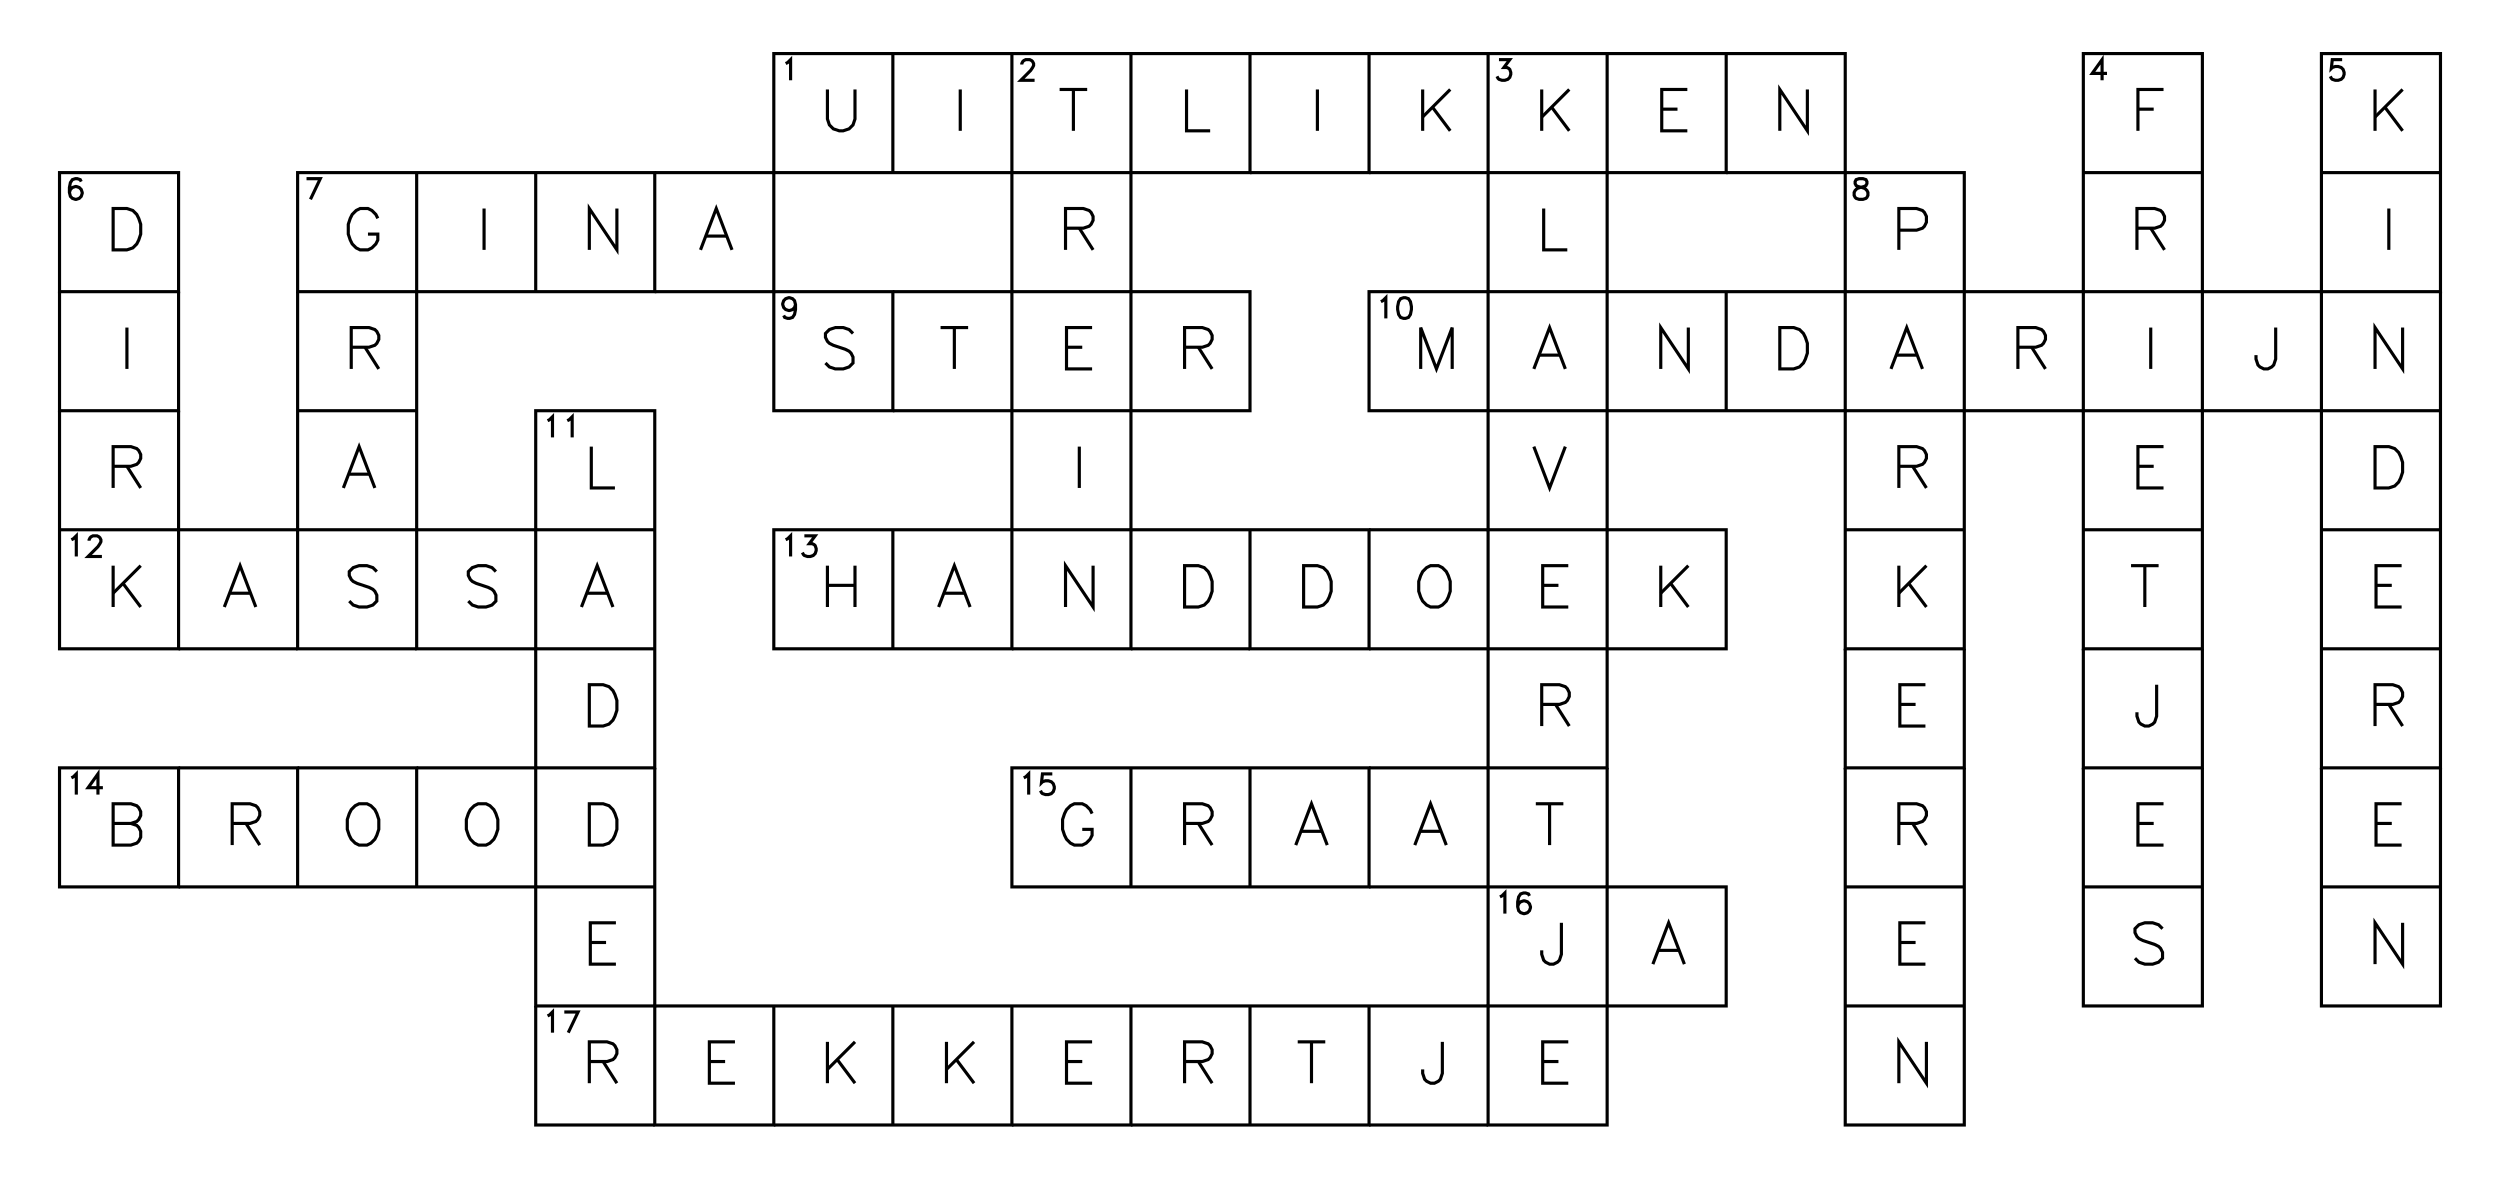 <?xml version="1.0" encoding="utf-8" ?>
<svg xmlns="http://www.w3.org/2000/svg" xmlns:cc="http://creativecommons.org/ns" xmlns:dc="http://purl.org/dc/elements/1.1/" xmlns:ev="http://www.w3.org/2001/xml-events" xmlns:inkscape="http://www.inkscape.org/namespaces/inkscape" xmlns:rdf="http://www.w3.org/1999/02/22-rdf-syntax-ns" xmlns:sodipodi="http://sodipodi.sourceforge.net/DTD/sodipodi-0.dtd" xmlns:xlink="http://www.w3.org/1999/xlink" baseProfile="tiny" height="9.9cm" version="1.2" viewBox="0 0 793.701 374.173" width="21.0cm">
  <defs/>
  <g fill="none" id="layer1" inkscape:groupmode="layer" inkscape:label="1" stroke="#000000" style="display:inline">
    <polygon points="245.669,17.008 245.669,54.803 245.669,54.803 283.465,54.803 283.465,54.803 321.26,54.803 321.26,54.803 359.055,54.803 359.055,54.803 396.85,54.803 396.85,54.803 396.85,17.008 396.85,17.008 359.055,17.008 359.055,17.008 321.26,17.008 321.26,17.008 283.465,17.008 283.465,17.008"/>
    <line x1="283.465" x2="283.465" y1="54.803" y2="17.008"/>
    <polyline points="249.434,20.177 250.059,19.865 250.059,19.865 250.997,18.927 250.997,18.927 250.997,25.49"/>
    <polyline points="262.692,28.405 262.692,37.781 262.692,37.781 263.317,39.656 263.317,39.656 264.567,40.906 264.567,40.906 266.442,41.531 266.442,41.531 267.692,41.531 267.692,41.531 269.567,40.906 269.567,40.906 270.817,39.656 270.817,39.656 271.442,37.781 271.442,37.781 271.442,28.405"/>
    <polyline points="359.055,17.008 359.055,54.803 359.055,54.803 359.055,92.598 359.055,92.598 321.26,92.598 321.26,92.598 321.26,54.803 321.26,54.803 321.26,17.008"/>
    <line x1="304.862" x2="304.862" y1="28.405" y2="41.531"/>
    <polyline points="324.4,20.49 324.4,20.177 324.4,20.177 324.712,19.552 324.712,19.552 325.025,19.24 325.025,19.24 325.65,18.927 325.65,18.927 326.9,18.927 326.9,18.927 327.525,19.24 327.525,19.24 327.837,19.552 327.837,19.552 328.15,20.177 328.15,20.177 328.15,20.802 328.15,20.802 327.837,21.427 327.837,21.427 327.212,22.365 327.212,22.365 324.087,25.49 324.087,25.49 328.462,25.49"/>
    <line x1="340.783" x2="340.783" y1="28.405" y2="41.531"/>
    <line x1="336.408" x2="345.158" y1="28.405" y2="28.405"/>
    <polyline points="376.703,28.405 376.703,41.531 376.703,41.531 384.203,41.531"/>
    <polyline points="396.85,54.803 434.646,54.803 434.646,54.803 434.646,17.008 434.646,17.008 396.85,17.008"/>
    <line x1="418.248" x2="418.248" y1="28.405" y2="41.531"/>
    <polyline points="434.646,54.803 472.441,54.803 472.441,54.803 510.236,54.803 510.236,54.803 510.236,17.008 510.236,17.008 472.441,17.008 472.441,17.008 434.646,17.008"/>
    <polyline points="510.236,17.008 548.032,17.008 548.032,17.008 548.032,54.803 548.032,54.803 510.236,54.803 510.236,54.803 510.236,92.598 510.236,92.598 472.441,92.598 472.441,92.598 472.441,54.803 472.441,54.803 472.441,17.008"/>
    <line x1="451.668" x2="451.668" y1="28.405" y2="41.531"/>
    <line x1="460.418" x2="451.668" y1="28.405" y2="37.156"/>
    <line x1="454.793" x2="460.418" y1="34.031" y2="41.531"/>
    <polyline points="475.893,18.927 479.331,18.927 479.331,18.927 477.456,21.427 477.456,21.427 478.393,21.427 478.393,21.427 479.018,21.74 479.018,21.74 479.331,22.052 479.331,22.052 479.643,22.99 479.643,22.99 479.643,23.615 479.643,23.615 479.331,24.552 479.331,24.552 478.706,25.177 478.706,25.177 477.768,25.49 477.768,25.49 476.831,25.49 476.831,25.49 475.893,25.177 475.893,25.177 475.581,24.865 475.581,24.865 475.268,24.24"/>
    <line x1="489.464" x2="489.464" y1="28.405" y2="41.531"/>
    <line x1="498.214" x2="489.464" y1="28.405" y2="37.156"/>
    <line x1="492.589" x2="498.214" y1="34.031" y2="41.531"/>
    <polyline points="535.696,28.405 527.571,28.405 527.571,28.405 527.571,41.531 527.571,41.531 535.696,41.531"/>
    <line x1="527.571" x2="532.571" y1="34.656" y2="34.656"/>
    <polyline points="548.032,54.803 585.827,54.803 585.827,54.803 585.827,17.008 585.827,17.008 548.032,17.008"/>
    <polyline points="573.804,28.405 573.804,41.531 573.804,41.531 565.054,28.405 565.054,28.405 565.054,41.531"/>
    <polygon points="661.417,17.008 661.417,54.803 661.417,54.803 661.417,92.598 661.417,92.598 623.622,92.598 623.622,92.598 623.622,54.803 623.622,54.803 585.827,54.803 585.827,54.803 585.827,92.598 585.827,92.598 623.622,92.598 623.622,92.598 623.622,130.394 623.622,130.394 661.417,130.394 661.417,130.394 661.417,168.189 661.417,168.189 661.417,205.984 661.417,205.984 699.213,205.984 699.213,205.984 699.213,168.189 699.213,168.189 699.213,130.394 699.213,130.394 699.213,92.598 699.213,92.598 699.213,54.803 699.213,54.803 699.213,17.008 699.213,17.008"/>
    <line x1="661.417" x2="699.213" y1="54.803" y2="54.803"/>
    <polyline points="667.37,25.49 667.37,18.927 667.37,18.927 664.245,23.302 664.245,23.302 668.932,23.302"/>
    <polyline points="686.878,28.405 678.753,28.405 678.753,28.405 678.753,41.531"/>
    <line x1="678.753" x2="683.753" y1="34.656" y2="34.656"/>
    <polygon points="737.008,17.008 737.008,54.803 737.008,54.803 737.008,92.598 737.008,92.598 774.803,92.598 774.803,92.598 774.803,54.803 774.803,54.803 774.803,17.008 774.803,17.008"/>
    <line x1="737.008" x2="774.803" y1="54.803" y2="54.803"/>
    <polyline points="743.585,18.927 740.46,18.927 740.46,18.927 740.148,21.74 740.148,21.74 740.46,21.427 740.46,21.427 741.398,21.115 741.398,21.115 742.335,21.115 742.335,21.115 743.273,21.427 743.273,21.427 743.898,22.052 743.898,22.052 744.21,22.99 744.21,22.99 744.21,23.615 744.21,23.615 743.898,24.552 743.898,24.552 743.273,25.177 743.273,25.177 742.335,25.49 742.335,25.49 741.398,25.49 741.398,25.49 740.46,25.177 740.46,25.177 740.148,24.865 740.148,24.865 739.835,24.24"/>
    <line x1="754.03" x2="754.03" y1="28.405" y2="41.531"/>
    <line x1="762.78" x2="754.03" y1="28.405" y2="37.156"/>
    <line x1="757.155" x2="762.78" y1="34.031" y2="41.531"/>
    <polygon points="18.898,54.803 18.898,92.598 18.898,92.598 56.693,92.598 56.693,92.598 56.693,54.803 56.693,54.803"/>
    <polyline points="25.787,57.66 25.475,57.035 25.475,57.035 24.537,56.722 24.537,56.722 23.912,56.722 23.912,56.722 22.975,57.035 22.975,57.035 22.35,57.972 22.35,57.972 22.037,59.535 22.037,59.535 22.037,61.097 22.037,61.097 22.35,62.347 22.35,62.347 22.975,62.972 22.975,62.972 23.912,63.285 23.912,63.285 24.225,63.285 24.225,63.285 25.162,62.972 25.162,62.972 25.787,62.347 25.787,62.347 26.1,61.41 26.1,61.41 26.1,61.097 26.1,61.097 25.787,60.16 25.787,60.16 25.162,59.535 25.162,59.535 24.225,59.222 24.225,59.222 23.912,59.222 23.912,59.222 22.975,59.535 22.975,59.535 22.35,60.16 22.35,60.16 22.037,61.097"/>
    <polygon points="35.92,66.201 35.92,79.326 35.92,79.326 40.295,79.326 40.295,79.326 42.17,78.701 42.17,78.701 43.42,77.451 43.42,77.451 44.045,76.201 44.045,76.201 44.67,74.326 44.67,74.326 44.67,71.201 44.67,71.201 44.045,69.326 44.045,69.326 43.42,68.076 43.42,68.076 42.17,66.826 42.17,66.826 40.295,66.201 40.295,66.201"/>
    <polygon points="94.488,54.803 94.488,92.598 94.488,92.598 132.284,92.598 132.284,92.598 170.079,92.598 170.079,92.598 207.874,92.598 207.874,92.598 207.874,54.803 207.874,54.803 170.079,54.803 170.079,54.803 132.284,54.803 132.284,54.803"/>
    <polyline points="207.874,168.189 170.079,168.189 170.079,168.189 170.079,130.394 170.079,130.394 207.874,130.394 207.874,130.394 207.874,168.189 207.874,168.189 207.874,205.984 207.874,205.984 207.874,243.78 207.874,243.78 170.079,243.78 170.079,243.78 170.079,205.984 170.079,205.984 132.284,205.984 132.284,205.984 132.284,168.189 132.284,168.189 132.284,130.394 132.284,130.394 132.284,92.598 132.284,92.598 132.284,54.803"/>
    <polyline points="97.316,56.722 101.691,56.722 101.691,56.722 98.566,63.285"/>
    <polyline points="119.948,69.326 119.323,68.076 119.323,68.076 118.073,66.826 118.073,66.826 116.823,66.201 116.823,66.201 114.323,66.201 114.323,66.201 113.073,66.826 113.073,66.826 111.823,68.076 111.823,68.076 111.198,69.326 111.198,69.326 110.573,71.201 110.573,71.201 110.573,74.326 110.573,74.326 111.198,76.201 111.198,76.201 111.823,77.451 111.823,77.451 113.073,78.701 113.073,78.701 114.323,79.326 114.323,79.326 116.823,79.326 116.823,79.326 118.073,78.701 118.073,78.701 119.323,77.451 119.323,77.451 119.948,76.201 119.948,76.201 119.948,74.326 119.948,74.326 116.823,74.326"/>
    <line x1="170.079" x2="170.079" y1="92.598" y2="54.803"/>
    <line x1="153.681" x2="153.681" y1="66.201" y2="79.326"/>
    <polyline points="195.851,66.201 195.851,79.326 195.851,79.326 187.101,66.201 187.101,66.201 187.101,79.326"/>
    <polyline points="207.874,92.598 245.669,92.598 245.669,92.598 245.669,54.803 245.669,54.803 207.874,54.803"/>
    <polyline points="232.397,79.326 227.397,66.201 227.397,66.201 222.397,79.326"/>
    <line x1="224.272" x2="230.522" y1="74.951" y2="74.951"/>
    <polyline points="338.283,72.451 343.908,72.451 343.908,72.451 345.783,71.826 345.783,71.826 346.408,71.201 346.408,71.201 347.033,69.951 347.033,69.951 347.033,68.701 347.033,68.701 346.408,67.451 346.408,67.451 345.783,66.826 345.783,66.826 343.908,66.201 343.908,66.201 338.283,66.201 338.283,66.201 338.283,79.326"/>
    <line x1="342.658" x2="347.033" y1="72.451" y2="79.326"/>
    <polyline points="490.089,66.201 490.089,79.326 490.089,79.326 497.589,79.326"/>
    <polygon points="590.216,56.722 589.279,57.035 589.279,57.035 588.966,57.66 588.966,57.66 588.966,58.285 588.966,58.285 589.279,58.91 589.279,58.91 589.904,59.222 589.904,59.222 591.154,59.535 591.154,59.535 592.091,59.847 592.091,59.847 592.716,60.472 592.716,60.472 593.029,61.097 593.029,61.097 593.029,62.035 593.029,62.035 592.716,62.66 592.716,62.66 592.404,62.972 592.404,62.972 591.466,63.285 591.466,63.285 590.216,63.285 590.216,63.285 589.279,62.972 589.279,62.972 588.966,62.66 588.966,62.66 588.654,62.035 588.654,62.035 588.654,61.097 588.654,61.097 588.966,60.472 588.966,60.472 589.591,59.847 589.591,59.847 590.529,59.535 590.529,59.535 591.779,59.222 591.779,59.222 592.404,58.91 592.404,58.91 592.716,58.285 592.716,58.285 592.716,57.66 592.716,57.66 592.404,57.035 592.404,57.035 591.466,56.722 591.466,56.722"/>
    <polyline points="602.849,73.076 608.474,73.076 608.474,73.076 610.349,72.451 610.349,72.451 610.974,71.826 610.974,71.826 611.599,70.576 611.599,70.576 611.599,68.701 611.599,68.701 610.974,67.451 610.974,67.451 610.349,66.826 610.349,66.826 608.474,66.201 608.474,66.201 602.849,66.201 602.849,66.201 602.849,79.326"/>
    <polyline points="774.803,130.394 737.008,130.394 737.008,130.394 699.213,130.394 699.213,130.394 661.417,130.394 661.417,130.394 661.417,92.598 661.417,92.598 699.213,92.598 699.213,92.598 737.008,92.598 737.008,92.598 737.008,130.394 737.008,130.394 737.008,168.189 737.008,168.189 737.008,205.984 737.008,205.984 737.008,243.78 737.008,243.78 774.803,243.78 774.803,243.78 774.803,205.984 774.803,205.984 774.803,168.189 774.803,168.189 774.803,130.394 774.803,130.394 774.803,92.598"/>
    <polyline points="678.44,72.451 684.065,72.451 684.065,72.451 685.94,71.826 685.94,71.826 686.565,71.201 686.565,71.201 687.19,69.951 687.19,69.951 687.19,68.701 687.19,68.701 686.565,67.451 686.565,67.451 685.94,66.826 685.94,66.826 684.065,66.201 684.065,66.201 678.44,66.201 678.44,66.201 678.44,79.326"/>
    <line x1="682.815" x2="687.19" y1="72.451" y2="79.326"/>
    <line x1="758.405" x2="758.405" y1="66.201" y2="79.326"/>
    <polyline points="18.898,92.598 18.898,130.394 18.898,130.394 56.693,130.394 56.693,130.394 56.693,92.598"/>
    <line x1="40.295" x2="40.295" y1="103.996" y2="117.121"/>
    <polyline points="94.488,92.598 94.488,130.394 94.488,130.394 94.488,168.189 94.488,168.189 132.284,168.189 132.284,168.189 170.079,168.189 170.079,168.189 170.079,205.984 170.079,205.984 207.874,205.984"/>
    <line x1="94.488" x2="132.284" y1="130.394" y2="130.394"/>
    <polyline points="111.511,110.246 117.136,110.246 117.136,110.246 119.011,109.621 119.011,109.621 119.636,108.996 119.636,108.996 120.261,107.746 120.261,107.746 120.261,106.496 120.261,106.496 119.636,105.246 119.636,105.246 119.011,104.621 119.011,104.621 117.136,103.996 117.136,103.996 111.511,103.996 111.511,103.996 111.511,117.121"/>
    <line x1="115.886" x2="120.261" y1="110.246" y2="117.121"/>
    <polygon points="245.669,92.598 245.669,130.394 245.669,130.394 283.465,130.394 283.465,130.394 283.465,92.598 283.465,92.598"/>
    <polyline points="252.559,96.705 252.247,97.643 252.247,97.643 251.622,98.268 251.622,98.268 250.684,98.58 250.684,98.58 250.372,98.58 250.372,98.58 249.434,98.268 249.434,98.268 248.809,97.643 248.809,97.643 248.497,96.705 248.497,96.705 248.497,96.393 248.497,96.393 248.809,95.455 248.809,95.455 249.434,94.83 249.434,94.83 250.372,94.518 250.372,94.518 250.684,94.518 250.684,94.518 251.622,94.83 251.622,94.83 252.247,95.455 252.247,95.455 252.559,96.705 252.559,96.705 252.559,98.268 252.559,98.268 252.247,99.83 252.247,99.83 251.622,100.768 251.622,100.768 250.684,101.08 250.684,101.08 250.059,101.08 250.059,101.08 249.122,100.768 249.122,100.768 248.809,100.143"/>
    <polyline points="270.817,105.871 269.567,104.621 269.567,104.621 267.692,103.996 267.692,103.996 265.192,103.996 265.192,103.996 263.317,104.621 263.317,104.621 262.067,105.871 262.067,105.871 262.067,107.121 262.067,107.121 262.692,108.371 262.692,108.371 263.317,108.996 263.317,108.996 264.567,109.621 264.567,109.621 268.317,110.871 268.317,110.871 269.567,111.496 269.567,111.496 270.192,112.121 270.192,112.121 270.817,113.371 270.817,113.371 270.817,115.246 270.817,115.246 269.567,116.496 269.567,116.496 267.692,117.121 267.692,117.121 265.192,117.121 265.192,117.121 263.317,116.496 263.317,116.496 262.067,115.246"/>
    <polyline points="283.465,130.394 321.26,130.394 321.26,130.394 321.26,168.189 321.26,168.189 283.465,168.189 283.465,168.189 245.669,168.189 245.669,168.189 245.669,205.984 245.669,205.984 283.465,205.984 283.465,205.984 321.26,205.984 321.26,205.984 321.26,168.189 321.26,168.189 359.055,168.189 359.055,168.189 359.055,130.394 359.055,130.394 396.85,130.394 396.85,130.394 396.85,92.598 396.85,92.598 359.055,92.598 359.055,92.598 359.055,130.394 359.055,130.394 321.26,130.394 321.26,130.394 321.26,92.598 321.26,92.598 283.465,92.598"/>
    <line x1="302.987" x2="302.987" y1="103.996" y2="117.121"/>
    <line x1="298.612" x2="307.362" y1="103.996" y2="103.996"/>
    <polyline points="346.72,103.996 338.595,103.996 338.595,103.996 338.595,117.121 338.595,117.121 346.72,117.121"/>
    <line x1="338.595" x2="343.595" y1="110.246" y2="110.246"/>
    <polyline points="376.078,110.246 381.703,110.246 381.703,110.246 383.578,109.621 383.578,109.621 384.203,108.996 384.203,108.996 384.828,107.746 384.828,107.746 384.828,106.496 384.828,106.496 384.203,105.246 384.203,105.246 383.578,104.621 383.578,104.621 381.703,103.996 381.703,103.996 376.078,103.996 376.078,103.996 376.078,117.121"/>
    <line x1="380.453" x2="384.828" y1="110.246" y2="117.121"/>
    <polyline points="548.032,130.394 510.236,130.394 510.236,130.394 510.236,168.189 510.236,168.189 472.441,168.189 472.441,168.189 472.441,130.394 472.441,130.394 472.441,92.598 472.441,92.598 434.646,92.598 434.646,92.598 434.646,130.394 434.646,130.394 472.441,130.394 472.441,130.394 510.236,130.394 510.236,130.394 510.236,92.598 510.236,92.598 548.032,92.598 548.032,92.598 548.032,130.394 548.032,130.394 585.827,130.394 585.827,130.394 585.827,92.598 585.827,92.598 548.032,92.598"/>
    <polyline points="438.41,95.768 439.035,95.455 439.035,95.455 439.973,94.518 439.973,94.518 439.973,101.08"/>
    <polygon points="445.598,94.518 444.66,94.83 444.66,94.83 444.035,95.768 444.035,95.768 443.723,97.33 443.723,97.33 443.723,98.268 443.723,98.268 444.035,99.83 444.035,99.83 444.66,100.768 444.66,100.768 445.598,101.08 445.598,101.08 446.223,101.08 446.223,101.08 447.16,100.768 447.16,100.768 447.785,99.83 447.785,99.83 448.098,98.268 448.098,98.268 448.098,97.33 448.098,97.33 447.785,95.768 447.785,95.768 447.16,94.83 447.16,94.83 446.223,94.518 446.223,94.518"/>
    <polyline points="461.043,117.121 461.043,103.996 461.043,103.996 456.043,117.121 456.043,117.121 451.043,103.996 451.043,103.996 451.043,117.121"/>
    <polyline points="496.964,117.121 491.964,103.996 491.964,103.996 486.964,117.121"/>
    <line x1="488.839" x2="495.089" y1="112.746" y2="112.746"/>
    <polyline points="536.009,103.996 536.009,117.121 536.009,117.121 527.259,103.996 527.259,103.996 527.259,117.121"/>
    <polygon points="565.054,103.996 565.054,117.121 565.054,117.121 569.429,117.121 569.429,117.121 571.304,116.496 571.304,116.496 572.554,115.246 572.554,115.246 573.179,113.996 573.179,113.996 573.804,112.121 573.804,112.121 573.804,108.996 573.804,108.996 573.179,107.121 573.179,107.121 572.554,105.871 572.554,105.871 571.304,104.621 571.304,104.621 569.429,103.996 569.429,103.996"/>
    <polyline points="585.827,168.189 585.827,130.394 585.827,130.394 623.622,130.394 623.622,130.394 623.622,168.189 623.622,168.189 585.827,168.189 585.827,168.189 585.827,205.984 585.827,205.984 623.622,205.984 623.622,205.984 623.622,168.189"/>
    <polyline points="610.349,117.121 605.349,103.996 605.349,103.996 600.349,117.121"/>
    <line x1="602.224" x2="608.474" y1="112.746" y2="112.746"/>
    <polyline points="640.645,110.246 646.27,110.246 646.27,110.246 648.145,109.621 648.145,109.621 648.77,108.996 648.77,108.996 649.395,107.746 649.395,107.746 649.395,106.496 649.395,106.496 648.77,105.246 648.77,105.246 648.145,104.621 648.145,104.621 646.27,103.996 646.27,103.996 640.645,103.996 640.645,103.996 640.645,117.121"/>
    <line x1="645.02" x2="649.395" y1="110.246" y2="117.121"/>
    <line x1="682.815" x2="682.815" y1="103.996" y2="117.121"/>
    <polyline points="722.485,103.996 722.485,113.996 722.485,113.996 721.86,115.871 721.86,115.871 721.235,116.496 721.235,116.496 719.985,117.121 719.985,117.121 718.735,117.121 718.735,117.121 717.485,116.496 717.485,116.496 716.86,115.871 716.86,115.871 716.235,113.996 716.235,113.996 716.235,112.746"/>
    <polyline points="762.78,103.996 762.78,117.121 762.78,117.121 754.03,103.996 754.03,103.996 754.03,117.121"/>
    <polyline points="18.898,130.394 18.898,168.189 18.898,168.189 18.898,205.984 18.898,205.984 56.693,205.984 56.693,205.984 56.693,168.189 56.693,168.189 56.693,130.394"/>
    <polyline points="18.898,168.189 56.693,168.189 56.693,168.189 94.488,168.189 94.488,168.189 94.488,205.984 94.488,205.984 132.284,205.984"/>
    <polyline points="35.92,148.041 41.545,148.041 41.545,148.041 43.42,147.416 43.42,147.416 44.045,146.791 44.045,146.791 44.67,145.541 44.67,145.541 44.67,144.291 44.67,144.291 44.045,143.041 44.045,143.041 43.42,142.416 43.42,142.416 41.545,141.791 41.545,141.791 35.92,141.791 35.92,141.791 35.92,154.916"/>
    <line x1="40.295" x2="44.67" y1="148.041" y2="154.916"/>
    <polyline points="119.011,154.916 114.011,141.791 114.011,141.791 109.011,154.916"/>
    <line x1="110.886" x2="117.136" y1="150.541" y2="150.541"/>
    <polyline points="173.844,133.563 174.469,133.25 174.469,133.25 175.406,132.313 175.406,132.313 175.406,138.875"/>
    <polyline points="180.094,133.563 180.719,133.25 180.719,133.25 181.656,132.313 181.656,132.313 181.656,138.875"/>
    <polyline points="187.726,141.791 187.726,154.916 187.726,154.916 195.226,154.916"/>
    <line x1="342.658" x2="342.658" y1="141.791" y2="154.916"/>
    <polyline points="486.964,141.791 491.964,154.916 491.964,154.916 496.964,141.791"/>
    <polyline points="602.849,148.041 608.474,148.041 608.474,148.041 610.349,147.416 610.349,147.416 610.974,146.791 610.974,146.791 611.599,145.541 611.599,145.541 611.599,144.291 611.599,144.291 610.974,143.041 610.974,143.041 610.349,142.416 610.349,142.416 608.474,141.791 608.474,141.791 602.849,141.791 602.849,141.791 602.849,154.916"/>
    <line x1="607.224" x2="611.599" y1="148.041" y2="154.916"/>
    <line x1="661.417" x2="699.213" y1="168.189" y2="168.189"/>
    <polyline points="686.878,141.791 678.753,141.791 678.753,141.791 678.753,154.916 678.753,154.916 686.878,154.916"/>
    <line x1="678.753" x2="683.753" y1="148.041" y2="148.041"/>
    <line x1="737.008" x2="774.803" y1="168.189" y2="168.189"/>
    <polygon points="754.03,141.791 754.03,154.916 754.03,154.916 758.405,154.916 758.405,154.916 760.28,154.291 760.28,154.291 761.53,153.041 761.53,153.041 762.155,151.791 762.155,151.791 762.78,149.916 762.78,149.916 762.78,146.791 762.78,146.791 762.155,144.916 762.155,144.916 761.53,143.666 761.53,143.666 760.28,142.416 760.28,142.416 758.405,141.791 758.405,141.791"/>
    <polyline points="22.662,171.358 23.287,171.046 23.287,171.046 24.225,170.108 24.225,170.108 24.225,176.671"/>
    <polyline points="28.287,171.671 28.287,171.358 28.287,171.358 28.6,170.733 28.6,170.733 28.912,170.421 28.912,170.421 29.537,170.108 29.537,170.108 30.787,170.108 30.787,170.108 31.412,170.421 31.412,170.421 31.725,170.733 31.725,170.733 32.037,171.358 32.037,171.358 32.037,171.983 32.037,171.983 31.725,172.608 31.725,172.608 31.1,173.546 31.1,173.546 27.975,176.671 27.975,176.671 32.35,176.671"/>
    <line x1="35.92" x2="35.92" y1="179.587" y2="192.712"/>
    <line x1="44.67" x2="35.92" y1="179.587" y2="188.337"/>
    <line x1="39.045" x2="44.67" y1="185.212" y2="192.712"/>
    <line x1="56.693" x2="94.488" y1="205.984" y2="205.984"/>
    <polyline points="81.216,192.712 76.216,179.587 76.216,179.587 71.216,192.712"/>
    <line x1="73.091" x2="79.341" y1="188.337" y2="188.337"/>
    <polyline points="119.636,181.462 118.386,180.212 118.386,180.212 116.511,179.587 116.511,179.587 114.011,179.587 114.011,179.587 112.136,180.212 112.136,180.212 110.886,181.462 110.886,181.462 110.886,182.712 110.886,182.712 111.511,183.962 111.511,183.962 112.136,184.587 112.136,184.587 113.386,185.212 113.386,185.212 117.136,186.462 117.136,186.462 118.386,187.087 118.386,187.087 119.011,187.712 119.011,187.712 119.636,188.962 119.636,188.962 119.636,190.837 119.636,190.837 118.386,192.087 118.386,192.087 116.511,192.712 116.511,192.712 114.011,192.712 114.011,192.712 112.136,192.087 112.136,192.087 110.886,190.837"/>
    <polyline points="157.431,181.462 156.181,180.212 156.181,180.212 154.306,179.587 154.306,179.587 151.806,179.587 151.806,179.587 149.931,180.212 149.931,180.212 148.681,181.462 148.681,181.462 148.681,182.712 148.681,182.712 149.306,183.962 149.306,183.962 149.931,184.587 149.931,184.587 151.181,185.212 151.181,185.212 154.931,186.462 154.931,186.462 156.181,187.087 156.181,187.087 156.806,187.712 156.806,187.712 157.431,188.962 157.431,188.962 157.431,190.837 157.431,190.837 156.181,192.087 156.181,192.087 154.306,192.712 154.306,192.712 151.806,192.712 151.806,192.712 149.931,192.087 149.931,192.087 148.681,190.837"/>
    <polyline points="194.601,192.712 189.601,179.587 189.601,179.587 184.601,192.712"/>
    <line x1="186.476" x2="192.726" y1="188.337" y2="188.337"/>
    <line x1="283.465" x2="283.465" y1="205.984" y2="168.189"/>
    <polyline points="249.434,171.358 250.059,171.046 250.059,171.046 250.997,170.108 250.997,170.108 250.997,176.671"/>
    <polyline points="255.372,170.108 258.809,170.108 258.809,170.108 256.934,172.608 256.934,172.608 257.872,172.608 257.872,172.608 258.497,172.921 258.497,172.921 258.809,173.233 258.809,173.233 259.122,174.171 259.122,174.171 259.122,174.796 259.122,174.796 258.809,175.733 258.809,175.733 258.184,176.358 258.184,176.358 257.247,176.671 257.247,176.671 256.309,176.671 256.309,176.671 255.372,176.358 255.372,176.358 255.059,176.046 255.059,176.046 254.747,175.421"/>
    <line x1="262.692" x2="262.692" y1="179.587" y2="192.712"/>
    <line x1="271.442" x2="271.442" y1="179.587" y2="192.712"/>
    <line x1="262.692" x2="271.442" y1="185.837" y2="185.837"/>
    <polyline points="307.987,192.712 302.987,179.587 302.987,179.587 297.987,192.712"/>
    <line x1="299.862" x2="306.112" y1="188.337" y2="188.337"/>
    <polyline points="321.26,205.984 359.055,205.984 359.055,205.984 359.055,168.189 359.055,168.189 396.85,168.189 396.85,168.189 396.85,205.984 396.85,205.984 434.646,205.984 434.646,205.984 434.646,168.189 434.646,168.189 396.85,168.189"/>
    <polyline points="347.033,179.587 347.033,192.712 347.033,192.712 338.283,179.587 338.283,179.587 338.283,192.712"/>
    <line x1="359.055" x2="396.85" y1="205.984" y2="205.984"/>
    <polygon points="376.078,179.587 376.078,192.712 376.078,192.712 380.453,192.712 380.453,192.712 382.328,192.087 382.328,192.087 383.578,190.837 383.578,190.837 384.203,189.587 384.203,189.587 384.828,187.712 384.828,187.712 384.828,184.587 384.828,184.587 384.203,182.712 384.203,182.712 383.578,181.462 383.578,181.462 382.328,180.212 382.328,180.212 380.453,179.587 380.453,179.587"/>
    <polygon points="413.873,179.587 413.873,192.712 413.873,192.712 418.248,192.712 418.248,192.712 420.123,192.087 420.123,192.087 421.373,190.837 421.373,190.837 421.998,189.587 421.998,189.587 422.623,187.712 422.623,187.712 422.623,184.587 422.623,184.587 421.998,182.712 421.998,182.712 421.373,181.462 421.373,181.462 420.123,180.212 420.123,180.212 418.248,179.587 418.248,179.587"/>
    <polyline points="434.646,205.984 472.441,205.984 472.441,205.984 510.236,205.984 510.236,205.984 548.032,205.984 548.032,205.984 548.032,168.189 548.032,168.189 510.236,168.189 510.236,168.189 510.236,205.984 510.236,205.984 510.236,243.78 510.236,243.78 472.441,243.78 472.441,243.78 472.441,205.984 472.441,205.984 472.441,168.189 472.441,168.189 434.646,168.189"/>
    <polygon points="454.168,179.587 452.918,180.212 452.918,180.212 451.668,181.462 451.668,181.462 451.043,182.712 451.043,182.712 450.418,184.587 450.418,184.587 450.418,187.712 450.418,187.712 451.043,189.587 451.043,189.587 451.668,190.837 451.668,190.837 452.918,192.087 452.918,192.087 454.168,192.712 454.168,192.712 456.668,192.712 456.668,192.712 457.918,192.087 457.918,192.087 459.168,190.837 459.168,190.837 459.793,189.587 459.793,189.587 460.418,187.712 460.418,187.712 460.418,184.587 460.418,184.587 459.793,182.712 459.793,182.712 459.168,181.462 459.168,181.462 457.918,180.212 457.918,180.212 456.668,179.587 456.668,179.587"/>
    <polyline points="497.901,179.587 489.776,179.587 489.776,179.587 489.776,192.712 489.776,192.712 497.901,192.712"/>
    <line x1="489.776" x2="494.776" y1="185.837" y2="185.837"/>
    <line x1="527.259" x2="527.259" y1="179.587" y2="192.712"/>
    <line x1="536.009" x2="527.259" y1="179.587" y2="188.337"/>
    <line x1="530.384" x2="536.009" y1="185.212" y2="192.712"/>
    <line x1="602.849" x2="602.849" y1="179.587" y2="192.712"/>
    <line x1="611.599" x2="602.849" y1="179.587" y2="188.337"/>
    <line x1="605.974" x2="611.599" y1="185.212" y2="192.712"/>
    <line x1="680.94" x2="680.94" y1="179.587" y2="192.712"/>
    <line x1="676.565" x2="685.315" y1="179.587" y2="179.587"/>
    <line x1="737.008" x2="774.803" y1="205.984" y2="205.984"/>
    <polyline points="762.468,179.587 754.343,179.587 754.343,179.587 754.343,192.712 754.343,192.712 762.468,192.712"/>
    <line x1="754.343" x2="759.343" y1="185.837" y2="185.837"/>
    <polygon points="187.101,217.382 187.101,230.507 187.101,230.507 191.476,230.507 191.476,230.507 193.351,229.882 193.351,229.882 194.601,228.632 194.601,228.632 195.226,227.382 195.226,227.382 195.851,225.507 195.851,225.507 195.851,222.382 195.851,222.382 195.226,220.507 195.226,220.507 194.601,219.257 194.601,219.257 193.351,218.007 193.351,218.007 191.476,217.382 191.476,217.382"/>
    <polyline points="489.464,223.632 495.089,223.632 495.089,223.632 496.964,223.007 496.964,223.007 497.589,222.382 497.589,222.382 498.214,221.132 498.214,221.132 498.214,219.882 498.214,219.882 497.589,218.632 497.589,218.632 496.964,218.007 496.964,218.007 495.089,217.382 495.089,217.382 489.464,217.382 489.464,217.382 489.464,230.507"/>
    <line x1="493.839" x2="498.214" y1="223.632" y2="230.507"/>
    <polyline points="585.827,205.984 585.827,243.78 585.827,243.78 623.622,243.78 623.622,243.78 623.622,205.984"/>
    <polyline points="611.287,217.382 603.162,217.382 603.162,217.382 603.162,230.507 603.162,230.507 611.287,230.507"/>
    <line x1="603.162" x2="608.162" y1="223.632" y2="223.632"/>
    <polyline points="661.417,205.984 661.417,243.78 661.417,243.78 699.213,243.78 699.213,243.78 699.213,205.984"/>
    <polyline points="684.69,217.382 684.69,227.382 684.69,227.382 684.065,229.257 684.065,229.257 683.44,229.882 683.44,229.882 682.19,230.507 682.19,230.507 680.94,230.507 680.94,230.507 679.69,229.882 679.69,229.882 679.065,229.257 679.065,229.257 678.44,227.382 678.44,227.382 678.44,226.132"/>
    <polyline points="754.03,223.632 759.655,223.632 759.655,223.632 761.53,223.007 761.53,223.007 762.155,222.382 762.155,222.382 762.78,221.132 762.78,221.132 762.78,219.882 762.78,219.882 762.155,218.632 762.155,218.632 761.53,218.007 761.53,218.007 759.655,217.382 759.655,217.382 754.03,217.382 754.03,217.382 754.03,230.507"/>
    <line x1="758.405" x2="762.78" y1="223.632" y2="230.507"/>
    <polygon points="18.898,243.78 18.898,281.575 18.898,281.575 56.693,281.575 56.693,281.575 56.693,243.78 56.693,243.78"/>
    <polyline points="22.662,246.949 23.287,246.636 23.287,246.636 24.225,245.699 24.225,245.699 24.225,252.261"/>
    <polyline points="31.1,252.261 31.1,245.699 31.1,245.699 27.975,250.074 27.975,250.074 32.662,250.074"/>
    <polyline points="41.545,261.427 43.42,260.802 43.42,260.802 44.045,260.177 44.045,260.177 44.67,258.927 44.67,258.927 44.67,257.677 44.67,257.677 44.045,256.427 44.045,256.427 43.42,255.802 43.42,255.802 41.545,255.177 41.545,255.177 35.92,255.177 35.92,255.177 35.92,268.302 35.92,268.302 41.545,268.302 41.545,268.302 43.42,267.677 43.42,267.677 44.045,267.052 44.045,267.052 44.67,265.802 44.67,265.802 44.67,263.927 44.67,263.927 44.045,262.677 44.045,262.677 43.42,262.052 43.42,262.052 41.545,261.427 41.545,261.427 35.92,261.427"/>
    <polyline points="56.693,281.575 94.488,281.575 94.488,281.575 132.284,281.575 132.284,281.575 170.079,281.575 170.079,281.575 170.079,319.37 170.079,319.37 207.874,319.37 207.874,319.37 207.874,281.575 207.874,281.575 207.874,243.78"/>
    <polyline points="94.488,281.575 94.488,243.78 94.488,243.78 56.693,243.78"/>
    <polyline points="73.716,261.427 79.341,261.427 79.341,261.427 81.216,260.802 81.216,260.802 81.841,260.177 81.841,260.177 82.466,258.927 82.466,258.927 82.466,257.677 82.466,257.677 81.841,256.427 81.841,256.427 81.216,255.802 81.216,255.802 79.341,255.177 79.341,255.177 73.716,255.177 73.716,255.177 73.716,268.302"/>
    <line x1="78.091" x2="82.466" y1="261.427" y2="268.302"/>
    <polyline points="132.284,281.575 132.284,243.78 132.284,243.78 94.488,243.78"/>
    <polygon points="114.011,255.177 112.761,255.802 112.761,255.802 111.511,257.052 111.511,257.052 110.886,258.302 110.886,258.302 110.261,260.177 110.261,260.177 110.261,263.302 110.261,263.302 110.886,265.177 110.886,265.177 111.511,266.427 111.511,266.427 112.761,267.677 112.761,267.677 114.011,268.302 114.011,268.302 116.511,268.302 116.511,268.302 117.761,267.677 117.761,267.677 119.011,266.427 119.011,266.427 119.636,265.177 119.636,265.177 120.261,263.302 120.261,263.302 120.261,260.177 120.261,260.177 119.636,258.302 119.636,258.302 119.011,257.052 119.011,257.052 117.761,255.802 117.761,255.802 116.511,255.177 116.511,255.177"/>
    <polyline points="207.874,281.575 170.079,281.575 170.079,281.575 170.079,243.78 170.079,243.78 132.284,243.78"/>
    <polygon points="151.806,255.177 150.556,255.802 150.556,255.802 149.306,257.052 149.306,257.052 148.681,258.302 148.681,258.302 148.056,260.177 148.056,260.177 148.056,263.302 148.056,263.302 148.681,265.177 148.681,265.177 149.306,266.427 149.306,266.427 150.556,267.677 150.556,267.677 151.806,268.302 151.806,268.302 154.306,268.302 154.306,268.302 155.556,267.677 155.556,267.677 156.806,266.427 156.806,266.427 157.431,265.177 157.431,265.177 158.056,263.302 158.056,263.302 158.056,260.177 158.056,260.177 157.431,258.302 157.431,258.302 156.806,257.052 156.806,257.052 155.556,255.802 155.556,255.802 154.306,255.177 154.306,255.177"/>
    <polygon points="187.101,255.177 187.101,268.302 187.101,268.302 191.476,268.302 191.476,268.302 193.351,267.677 193.351,267.677 194.601,266.427 194.601,266.427 195.226,265.177 195.226,265.177 195.851,263.302 195.851,263.302 195.851,260.177 195.851,260.177 195.226,258.302 195.226,258.302 194.601,257.052 194.601,257.052 193.351,255.802 193.351,255.802 191.476,255.177 191.476,255.177"/>
    <polygon points="321.26,243.78 321.26,281.575 321.26,281.575 359.055,281.575 359.055,281.575 396.85,281.575 396.85,281.575 434.646,281.575 434.646,281.575 434.646,243.78 434.646,243.78 396.85,243.78 396.85,243.78 359.055,243.78 359.055,243.78"/>
    <line x1="359.055" x2="359.055" y1="281.575" y2="243.78"/>
    <polyline points="325.025,246.949 325.65,246.636 325.65,246.636 326.587,245.699 326.587,245.699 326.587,252.261"/>
    <polyline points="334.087,245.699 330.962,245.699 330.962,245.699 330.65,248.511 330.65,248.511 330.962,248.199 330.962,248.199 331.9,247.886 331.9,247.886 332.837,247.886 332.837,247.886 333.775,248.199 333.775,248.199 334.4,248.824 334.4,248.824 334.712,249.761 334.712,249.761 334.712,250.386 334.712,250.386 334.4,251.324 334.4,251.324 333.775,251.949 333.775,251.949 332.837,252.261 332.837,252.261 331.9,252.261 331.9,252.261 330.962,251.949 330.962,251.949 330.65,251.636 330.65,251.636 330.337,251.011"/>
    <polyline points="346.72,258.302 346.095,257.052 346.095,257.052 344.845,255.802 344.845,255.802 343.595,255.177 343.595,255.177 341.095,255.177 341.095,255.177 339.845,255.802 339.845,255.802 338.595,257.052 338.595,257.052 337.97,258.302 337.97,258.302 337.345,260.177 337.345,260.177 337.345,263.302 337.345,263.302 337.97,265.177 337.97,265.177 338.595,266.427 338.595,266.427 339.845,267.677 339.845,267.677 341.095,268.302 341.095,268.302 343.595,268.302 343.595,268.302 344.845,267.677 344.845,267.677 346.095,266.427 346.095,266.427 346.72,265.177 346.72,265.177 346.72,263.302 346.72,263.302 343.595,263.302"/>
    <line x1="396.85" x2="396.85" y1="281.575" y2="243.78"/>
    <polyline points="376.078,261.427 381.703,261.427 381.703,261.427 383.578,260.802 383.578,260.802 384.203,260.177 384.203,260.177 384.828,258.927 384.828,258.927 384.828,257.677 384.828,257.677 384.203,256.427 384.203,256.427 383.578,255.802 383.578,255.802 381.703,255.177 381.703,255.177 376.078,255.177 376.078,255.177 376.078,268.302"/>
    <line x1="380.453" x2="384.828" y1="261.427" y2="268.302"/>
    <polyline points="421.373,268.302 416.373,255.177 416.373,255.177 411.373,268.302"/>
    <line x1="413.248" x2="419.498" y1="263.927" y2="263.927"/>
    <polyline points="434.646,281.575 472.441,281.575 472.441,281.575 510.236,281.575 510.236,281.575 510.236,243.78"/>
    <polyline points="245.669,319.37 245.669,357.165 245.669,357.165 207.874,357.165 207.874,357.165 207.874,319.37 207.874,319.37 245.669,319.37 245.669,319.37 283.465,319.37 283.465,319.37 321.26,319.37 321.26,319.37 359.055,319.37 359.055,319.37 396.85,319.37 396.85,319.37 434.646,319.37 434.646,319.37 472.441,319.37 472.441,319.37 472.441,281.575 472.441,281.575 472.441,243.78 472.441,243.78 434.646,243.78"/>
    <polyline points="459.168,268.302 454.168,255.177 454.168,255.177 449.168,268.302"/>
    <line x1="451.043" x2="457.293" y1="263.927" y2="263.927"/>
    <line x1="491.964" x2="491.964" y1="255.177" y2="268.302"/>
    <line x1="487.589" x2="496.339" y1="255.177" y2="255.177"/>
    <polyline points="585.827,243.78 585.827,281.575 585.827,281.575 585.827,319.37 585.827,319.37 585.827,357.165 585.827,357.165 623.622,357.165 623.622,357.165 623.622,319.37 623.622,319.37 623.622,281.575 623.622,281.575 623.622,243.78"/>
    <line x1="585.827" x2="623.622" y1="281.575" y2="281.575"/>
    <polyline points="602.849,261.427 608.474,261.427 608.474,261.427 610.349,260.802 610.349,260.802 610.974,260.177 610.974,260.177 611.599,258.927 611.599,258.927 611.599,257.677 611.599,257.677 610.974,256.427 610.974,256.427 610.349,255.802 610.349,255.802 608.474,255.177 608.474,255.177 602.849,255.177 602.849,255.177 602.849,268.302"/>
    <line x1="607.224" x2="611.599" y1="261.427" y2="268.302"/>
    <polyline points="661.417,243.78 661.417,281.575 661.417,281.575 661.417,319.37 661.417,319.37 699.213,319.37 699.213,319.37 699.213,281.575 699.213,281.575 699.213,243.78"/>
    <line x1="661.417" x2="699.213" y1="281.575" y2="281.575"/>
    <polyline points="686.878,255.177 678.753,255.177 678.753,255.177 678.753,268.302 678.753,268.302 686.878,268.302"/>
    <line x1="678.753" x2="683.753" y1="261.427" y2="261.427"/>
    <polyline points="737.008,243.78 737.008,281.575 737.008,281.575 737.008,319.37 737.008,319.37 774.803,319.37 774.803,319.37 774.803,281.575 774.803,281.575 774.803,243.78"/>
    <line x1="737.008" x2="774.803" y1="281.575" y2="281.575"/>
    <polyline points="762.468,255.177 754.343,255.177 754.343,255.177 754.343,268.302 754.343,268.302 762.468,268.302"/>
    <line x1="754.343" x2="759.343" y1="261.427" y2="261.427"/>
    <polyline points="195.539,292.972 187.414,292.972 187.414,292.972 187.414,306.097 187.414,306.097 195.539,306.097"/>
    <line x1="187.414" x2="192.414" y1="299.222" y2="299.222"/>
    <polygon points="472.441,319.37 510.236,319.37 510.236,319.37 510.236,281.575 510.236,281.575 548.032,281.575 548.032,281.575 548.032,319.37 548.032,319.37 510.236,319.37 510.236,319.37 510.236,357.165 510.236,357.165 472.441,357.165 472.441,357.165"/>
    <polyline points="476.206,284.744 476.831,284.432 476.831,284.432 477.768,283.494 477.768,283.494 477.768,290.057"/>
    <polyline points="485.581,284.432 485.268,283.807 485.268,283.807 484.331,283.494 484.331,283.494 483.706,283.494 483.706,283.494 482.768,283.807 482.768,283.807 482.143,284.744 482.143,284.744 481.831,286.307 481.831,286.307 481.831,287.869 481.831,287.869 482.143,289.119 482.143,289.119 482.768,289.744 482.768,289.744 483.706,290.057 483.706,290.057 484.018,290.057 484.018,290.057 484.956,289.744 484.956,289.744 485.581,289.119 485.581,289.119 485.893,288.182 485.893,288.182 485.893,287.869 485.893,287.869 485.581,286.932 485.581,286.932 484.956,286.307 484.956,286.307 484.018,285.994 484.018,285.994 483.706,285.994 483.706,285.994 482.768,286.307 482.768,286.307 482.143,286.932 482.143,286.932 481.831,287.869"/>
    <polyline points="495.714,292.972 495.714,302.972 495.714,302.972 495.089,304.847 495.089,304.847 494.464,305.472 494.464,305.472 493.214,306.097 493.214,306.097 491.964,306.097 491.964,306.097 490.714,305.472 490.714,305.472 490.089,304.847 490.089,304.847 489.464,302.972 489.464,302.972 489.464,301.722"/>
    <polyline points="534.759,306.097 529.759,292.972 529.759,292.972 524.759,306.097"/>
    <line x1="526.634" x2="532.884" y1="301.722" y2="301.722"/>
    <line x1="585.827" x2="623.622" y1="319.37" y2="319.37"/>
    <polyline points="611.287,292.972 603.162,292.972 603.162,292.972 603.162,306.097 603.162,306.097 611.287,306.097"/>
    <line x1="603.162" x2="608.162" y1="299.222" y2="299.222"/>
    <polyline points="686.565,294.847 685.315,293.597 685.315,293.597 683.44,292.972 683.44,292.972 680.94,292.972 680.94,292.972 679.065,293.597 679.065,293.597 677.815,294.847 677.815,294.847 677.815,296.097 677.815,296.097 678.44,297.347 678.44,297.347 679.065,297.972 679.065,297.972 680.315,298.597 680.315,298.597 684.065,299.847 684.065,299.847 685.315,300.472 685.315,300.472 685.94,301.097 685.94,301.097 686.565,302.347 686.565,302.347 686.565,304.222 686.565,304.222 685.315,305.472 685.315,305.472 683.44,306.097 683.44,306.097 680.94,306.097 680.94,306.097 679.065,305.472 679.065,305.472 677.815,304.222"/>
    <polyline points="762.78,292.972 762.78,306.097 762.78,306.097 754.03,292.972 754.03,292.972 754.03,306.097"/>
    <polyline points="170.079,319.37 170.079,357.165 170.079,357.165 207.874,357.165"/>
    <polyline points="173.844,322.539 174.469,322.227 174.469,322.227 175.406,321.289 175.406,321.289 175.406,327.852"/>
    <polyline points="179.156,321.289 183.531,321.289 183.531,321.289 180.406,327.852"/>
    <polyline points="187.101,337.018 192.726,337.018 192.726,337.018 194.601,336.393 194.601,336.393 195.226,335.768 195.226,335.768 195.851,334.518 195.851,334.518 195.851,333.268 195.851,333.268 195.226,332.018 195.226,332.018 194.601,331.393 194.601,331.393 192.726,330.768 192.726,330.768 187.101,330.768 187.101,330.768 187.101,343.893"/>
    <line x1="191.476" x2="195.851" y1="337.018" y2="343.893"/>
    <polyline points="233.334,330.768 225.209,330.768 225.209,330.768 225.209,343.893 225.209,343.893 233.334,343.893"/>
    <line x1="225.209" x2="230.209" y1="337.018" y2="337.018"/>
    <polyline points="245.669,357.165 283.465,357.165 283.465,357.165 321.26,357.165 321.26,357.165 321.26,319.37"/>
    <line x1="283.465" x2="283.465" y1="357.165" y2="319.37"/>
    <line x1="262.692" x2="262.692" y1="330.768" y2="343.893"/>
    <line x1="271.442" x2="262.692" y1="330.768" y2="339.518"/>
    <line x1="265.817" x2="271.442" y1="336.393" y2="343.893"/>
    <line x1="300.487" x2="300.487" y1="330.768" y2="343.893"/>
    <line x1="309.237" x2="300.487" y1="330.768" y2="339.518"/>
    <line x1="303.612" x2="309.237" y1="336.393" y2="343.893"/>
    <polyline points="321.26,357.165 359.055,357.165 359.055,357.165 359.055,319.37"/>
    <polyline points="346.72,330.768 338.595,330.768 338.595,330.768 338.595,343.893 338.595,343.893 346.72,343.893"/>
    <line x1="338.595" x2="343.595" y1="337.018" y2="337.018"/>
    <polyline points="359.055,357.165 396.85,357.165 396.85,357.165 434.646,357.165 434.646,357.165 434.646,319.37"/>
    <line x1="396.85" x2="396.85" y1="357.165" y2="319.37"/>
    <polyline points="376.078,337.018 381.703,337.018 381.703,337.018 383.578,336.393 383.578,336.393 384.203,335.768 384.203,335.768 384.828,334.518 384.828,334.518 384.828,333.268 384.828,333.268 384.203,332.018 384.203,332.018 383.578,331.393 383.578,331.393 381.703,330.768 381.703,330.768 376.078,330.768 376.078,330.768 376.078,343.893"/>
    <line x1="380.453" x2="384.828" y1="337.018" y2="343.893"/>
    <line x1="416.373" x2="416.373" y1="330.768" y2="343.893"/>
    <line x1="411.998" x2="420.748" y1="330.768" y2="330.768"/>
    <line x1="434.646" x2="472.441" y1="357.165" y2="357.165"/>
    <polyline points="457.918,330.768 457.918,340.768 457.918,340.768 457.293,342.643 457.293,342.643 456.668,343.268 456.668,343.268 455.418,343.893 455.418,343.893 454.168,343.893 454.168,343.893 452.918,343.268 452.918,343.268 452.293,342.643 452.293,342.643 451.668,340.768 451.668,340.768 451.668,339.518"/>
    <polyline points="497.901,330.768 489.776,330.768 489.776,330.768 489.776,343.893 489.776,343.893 497.901,343.893"/>
    <line x1="489.776" x2="494.776" y1="337.018" y2="337.018"/>
    <polyline points="611.599,330.768 611.599,343.893 611.599,343.893 602.849,330.768 602.849,330.768 602.849,343.893"/>
  </g>
</svg>

